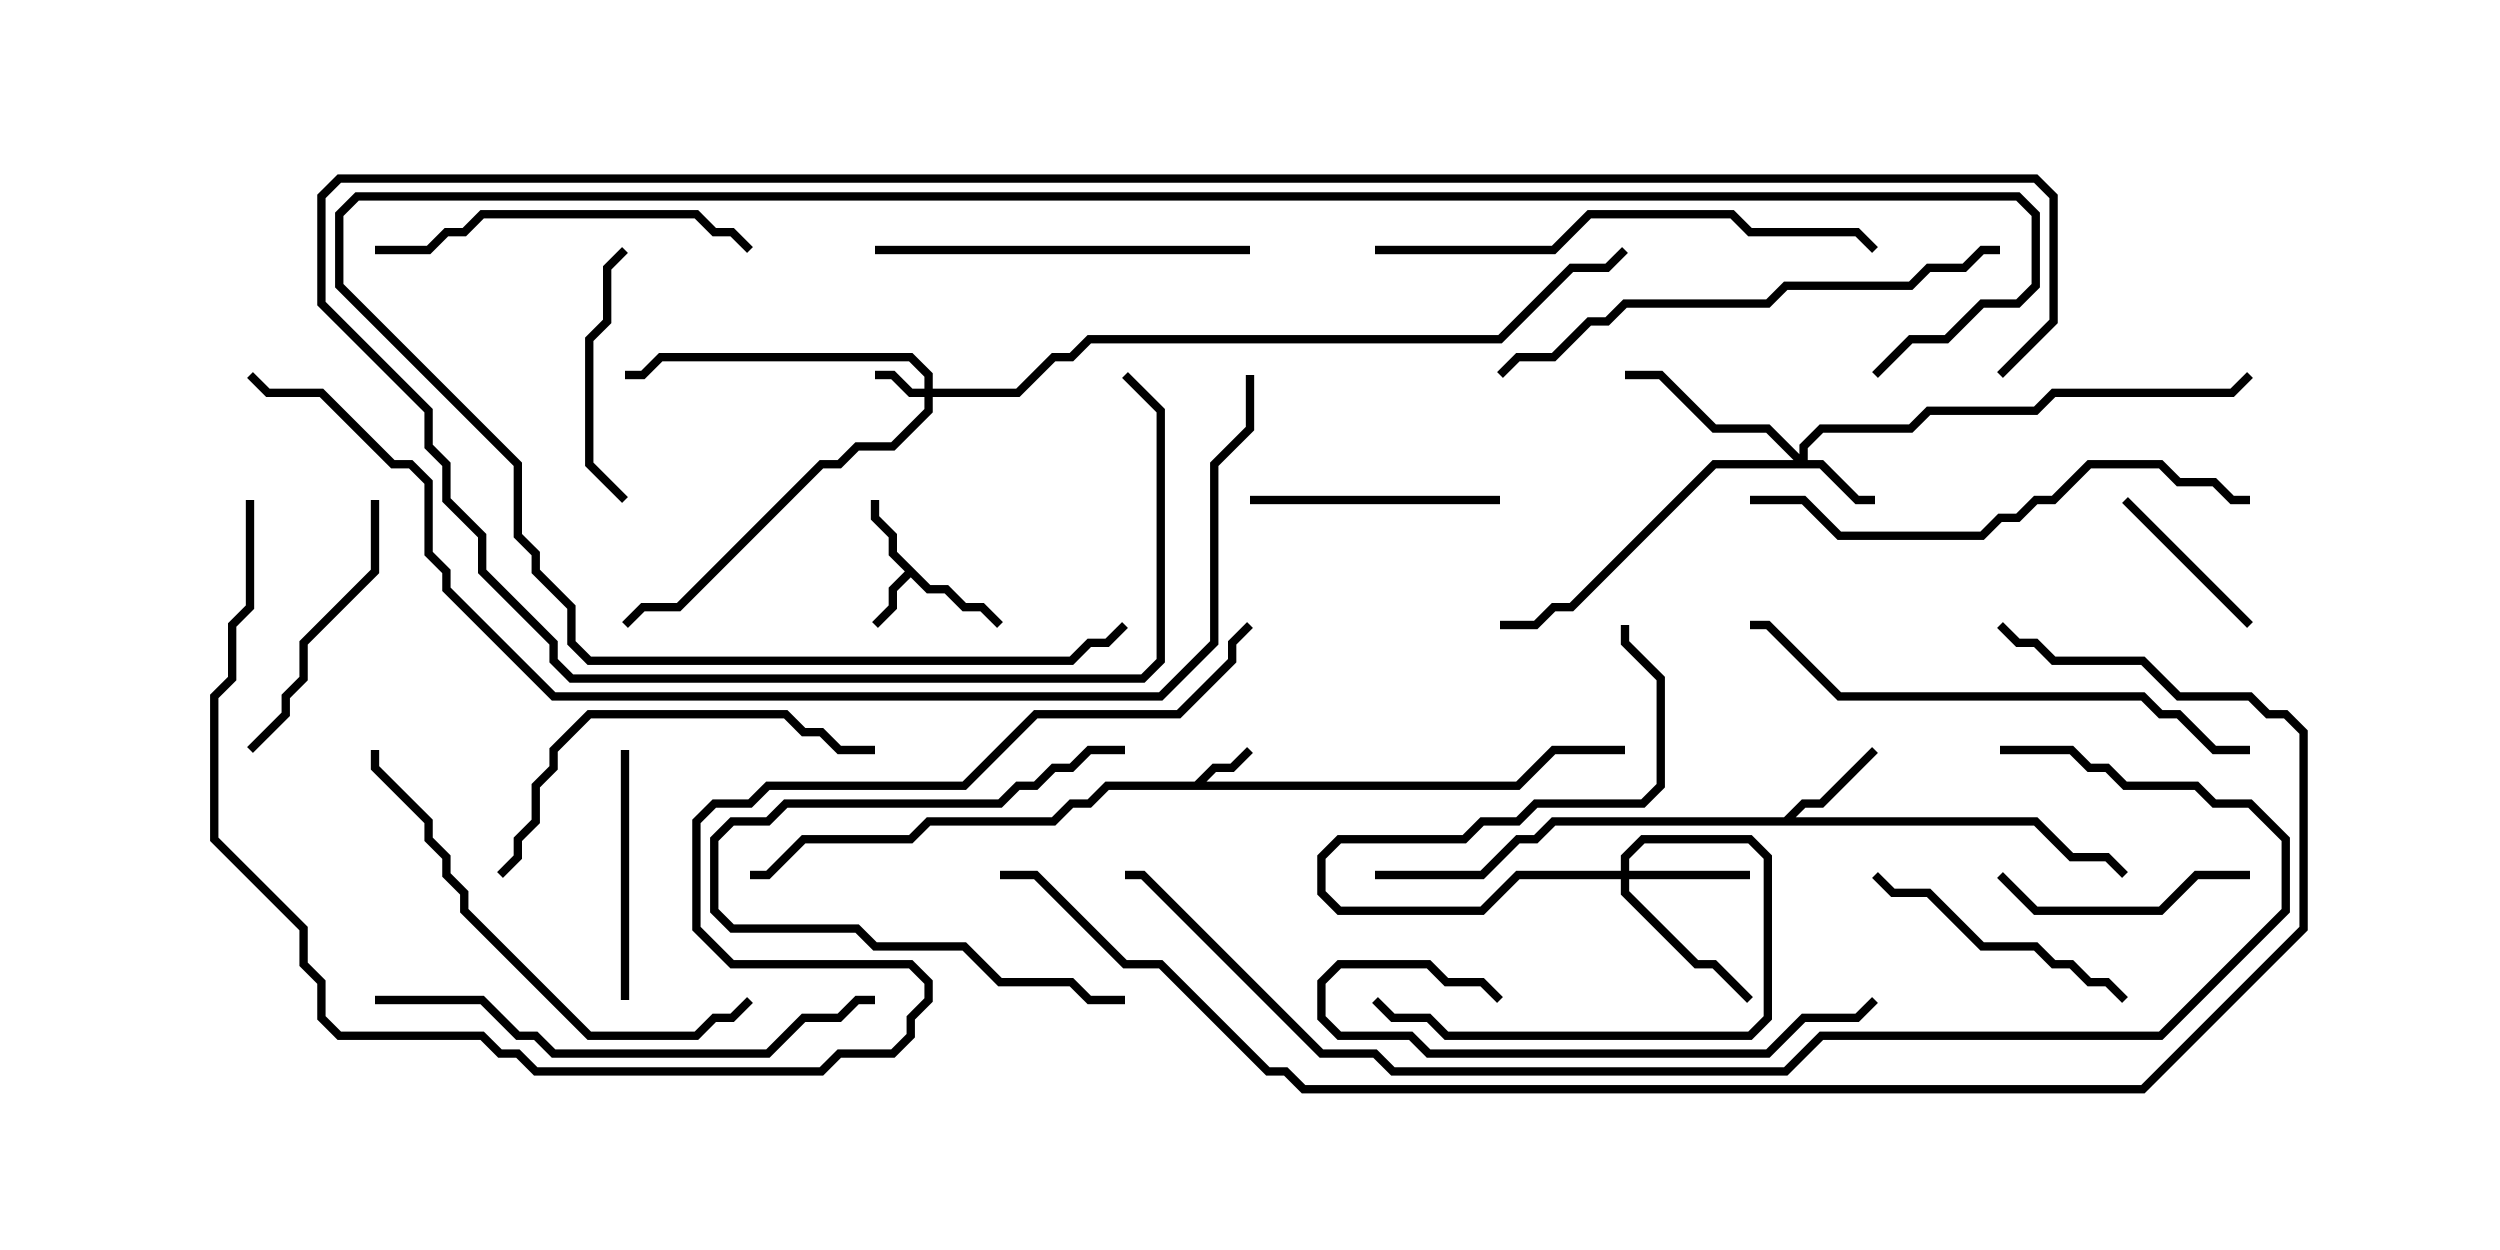 <svg version="1.1" width="30" height="15" xmlns="http://www.w3.org/2000/svg"><path d="M11.164,7.021L11.378,7.021L11.592,7.236L11.806,7.236L12.035,7.465L11.965,7.535L11.765,7.336L11.551,7.336L11.336,7.121L11.122,7.121L10.929,6.928L10.764,7.092L10.764,7.306L10.535,7.535L10.465,7.465L10.664,7.265L10.664,7.051L10.858,6.857L10.664,6.664L10.664,6.449L10.45,6.235L10.45,6L10.55,6L10.55,6.194L10.764,6.408L10.764,6.622z" stroke="none"/><path d="M14.336,9.379L14.551,9.164L14.765,9.164L14.965,8.965L15.035,9.035L14.806,9.264L14.592,9.264L14.478,9.379L18.194,9.379L18.622,8.95L19.5,8.95L19.5,9.05L18.664,9.05L18.235,9.479L13.306,9.479L13.092,9.693L12.878,9.693L12.664,9.907L11.164,9.907L10.949,10.121L9.664,10.121L9.235,10.55L9,10.55L9,10.45L9.194,10.45L9.622,10.021L10.908,10.021L11.122,9.807L12.622,9.807L12.836,9.593L13.051,9.593L13.265,9.379z" stroke="none"/><path d="M21.408,9.807L21.622,9.593L21.836,9.593L22.465,8.965L22.535,9.035L21.878,9.693L21.664,9.693L21.549,9.807L24.449,9.807L24.878,10.236L25.306,10.236L25.535,10.465L25.465,10.535L25.265,10.336L24.836,10.336L24.408,9.907L18.664,9.907L18.449,10.121L18.235,10.121L17.806,10.55L16.5,10.55L16.5,10.45L17.765,10.45L18.194,10.021L18.408,10.021L18.622,9.807z" stroke="none"/><path d="M11.093,4.664L11.093,4.521L10.908,4.336L7.949,4.336L7.735,4.55L7.5,4.55L7.5,4.45L7.694,4.45L7.908,4.236L10.949,4.236L11.193,4.479L11.193,4.664L12.194,4.664L12.622,4.236L12.836,4.236L13.051,4.021L17.979,4.021L18.836,3.164L19.265,3.164L19.465,2.965L19.535,3.035L19.306,3.264L18.878,3.264L18.021,4.121L13.092,4.121L12.878,4.336L12.664,4.336L12.235,4.764L11.193,4.764L11.193,4.949L10.735,5.407L10.306,5.407L10.092,5.621L9.878,5.621L8.164,7.336L7.735,7.336L7.535,7.535L7.465,7.465L7.694,7.236L8.122,7.236L9.836,5.521L10.051,5.521L10.265,5.307L10.694,5.307L11.093,4.908L11.093,4.764L10.908,4.764L10.694,4.55L10.5,4.55L10.5,4.45L10.735,4.45L10.949,4.664z" stroke="none"/><path d="M21.593,5.451L21.593,5.336L21.836,5.093L22.908,5.093L23.122,4.879L24.408,4.879L24.622,4.664L26.765,4.664L26.965,4.465L27.035,4.535L26.806,4.764L24.664,4.764L24.449,4.979L23.164,4.979L22.949,5.193L21.878,5.193L21.693,5.378L21.693,5.521L21.878,5.521L22.306,5.95L22.5,5.95L22.5,6.05L22.265,6.05L21.836,5.621L20.592,5.621L18.878,7.336L18.664,7.336L18.449,7.55L18,7.55L18,7.45L18.408,7.45L18.622,7.236L18.836,7.236L20.551,5.521L21.522,5.521L21.194,5.193L20.551,5.193L19.908,4.55L19.5,4.55L19.5,4.45L19.949,4.45L20.592,5.093L21.235,5.093z" stroke="none"/><path d="M19.45,10.45L19.45,10.265L19.694,10.021L21.021,10.021L21.264,10.265L21.264,12.235L21.021,12.479L17.336,12.479L17.122,12.264L16.694,12.264L16.465,12.035L16.535,11.965L16.735,12.164L17.164,12.164L17.378,12.379L20.979,12.379L21.164,12.194L21.164,10.306L20.979,10.121L19.735,10.121L19.55,10.306L19.55,10.45L21,10.45L21,10.55L19.55,10.55L19.55,10.694L20.378,11.521L20.592,11.521L21.035,11.965L20.965,12.035L20.551,11.621L20.336,11.621L19.45,10.735L19.45,10.55L18.235,10.55L17.806,10.979L16.051,10.979L15.807,10.735L15.807,10.265L16.051,10.021L17.551,10.021L17.765,9.807L18.194,9.807L18.408,9.593L19.694,9.593L19.879,9.408L19.879,8.164L19.45,7.735L19.45,7.5L19.55,7.5L19.55,7.694L19.979,8.122L19.979,9.449L19.735,9.693L18.449,9.693L18.235,9.907L17.806,9.907L17.592,10.121L16.092,10.121L15.907,10.306L15.907,10.694L16.092,10.879L17.765,10.879L18.194,10.45z" stroke="none"/><path d="M27.035,7.465L26.965,7.535L25.465,6.035L25.535,5.965z" stroke="none"/><path d="M13.5,11.95L13.5,12.05L13.051,12.05L12.836,11.836L11.979,11.836L11.551,11.407L10.479,11.407L10.265,11.193L8.765,11.193L8.521,10.949L8.521,10.051L8.765,9.807L9.194,9.807L9.408,9.593L11.979,9.593L12.194,9.379L12.408,9.379L12.622,9.164L12.836,9.164L13.051,8.95L13.5,8.95L13.5,9.05L13.092,9.05L12.878,9.264L12.664,9.264L12.449,9.479L12.235,9.479L12.021,9.693L9.449,9.693L9.235,9.907L8.806,9.907L8.621,10.092L8.621,10.908L8.806,11.093L10.306,11.093L10.521,11.307L11.592,11.307L12.021,11.736L12.878,11.736L13.092,11.95z" stroke="none"/><path d="M27,10.45L27,10.55L26.378,10.55L25.949,10.979L24.408,10.979L23.965,10.535L24.035,10.465L24.449,10.879L25.908,10.879L26.336,10.45z" stroke="none"/><path d="M18,5.95L18,6.05L15,6.05L15,5.95z" stroke="none"/><path d="M7.55,12L7.45,12L7.45,9L7.55,9z" stroke="none"/><path d="M7.465,2.965L7.535,3.035L7.336,3.235L7.336,3.878L7.121,4.092L7.121,5.551L7.535,5.965L7.465,6.035L7.021,5.592L7.021,4.051L7.236,3.836L7.236,3.194z" stroke="none"/><path d="M4.45,6L4.55,6L4.55,6.878L3.693,7.735L3.693,8.164L3.479,8.378L3.479,8.592L3.035,9.035L2.965,8.965L3.379,8.551L3.379,8.336L3.593,8.122L3.593,7.694L4.45,6.836z" stroke="none"/><path d="M25.535,11.965L25.465,12.035L25.265,11.836L25.051,11.836L24.836,11.621L24.622,11.621L24.408,11.407L23.765,11.407L23.122,10.764L22.694,10.764L22.465,10.535L22.535,10.465L22.735,10.664L23.164,10.664L23.806,11.307L24.449,11.307L24.664,11.521L24.878,11.521L25.092,11.736L25.306,11.736z" stroke="none"/><path d="M4.5,3.05L4.5,2.95L5.122,2.95L5.336,2.736L5.551,2.736L5.765,2.521L8.378,2.521L8.592,2.736L8.806,2.736L9.035,2.965L8.965,3.035L8.765,2.836L8.551,2.836L8.336,2.621L5.806,2.621L5.592,2.836L5.378,2.836L5.164,3.05z" stroke="none"/><path d="M10.5,3.05L10.5,2.95L15,2.95L15,3.05z" stroke="none"/><path d="M18.035,11.965L17.965,12.035L17.765,11.836L17.336,11.836L17.122,11.621L16.092,11.621L15.907,11.806L15.907,12.194L16.092,12.379L16.949,12.379L17.164,12.593L21.194,12.593L21.622,12.164L22.265,12.164L22.465,11.965L22.535,12.035L22.306,12.264L21.664,12.264L21.235,12.693L17.122,12.693L16.908,12.479L16.051,12.479L15.807,12.235L15.807,11.765L16.051,11.521L17.164,11.521L17.378,11.736L17.806,11.736z" stroke="none"/><path d="M6.035,10.535L5.965,10.465L6.164,10.265L6.164,10.051L6.379,9.836L6.379,9.408L6.593,9.194L6.593,8.979L7.051,8.521L9.449,8.521L9.664,8.736L9.878,8.736L10.092,8.95L10.5,8.95L10.5,9.05L10.051,9.05L9.836,8.836L9.622,8.836L9.408,8.621L7.092,8.621L6.693,9.021L6.693,9.235L6.479,9.449L6.479,9.878L6.264,10.092L6.264,10.306z" stroke="none"/><path d="M4.45,9L4.55,9L4.55,9.194L5.193,9.836L5.193,10.051L5.407,10.265L5.407,10.479L5.621,10.694L5.621,10.908L7.092,12.379L8.336,12.379L8.551,12.164L8.765,12.164L8.965,11.965L9.035,12.035L8.806,12.264L8.592,12.264L8.378,12.479L7.051,12.479L5.521,10.949L5.521,10.735L5.307,10.521L5.307,10.306L5.093,10.092L5.093,9.878L4.45,9.235z" stroke="none"/><path d="M21,6.05L21,5.95L21.664,5.95L22.092,6.379L23.765,6.379L23.979,6.164L24.194,6.164L24.408,5.95L24.622,5.95L25.051,5.521L25.949,5.521L26.164,5.736L26.592,5.736L26.806,5.95L27,5.95L27,6.05L26.765,6.05L26.551,5.836L26.122,5.836L25.908,5.621L25.092,5.621L24.664,6.05L24.449,6.05L24.235,6.264L24.021,6.264L23.806,6.479L22.051,6.479L21.622,6.05z" stroke="none"/><path d="M16.5,3.05L16.5,2.95L18.622,2.95L19.051,2.521L20.806,2.521L21.021,2.736L22.306,2.736L22.535,2.965L22.465,3.035L22.265,2.836L20.979,2.836L20.765,2.621L19.092,2.621L18.664,3.05z" stroke="none"/><path d="M4.5,12.05L4.5,11.95L5.806,11.95L6.235,12.379L6.449,12.379L6.664,12.593L9.194,12.593L9.622,12.164L10.051,12.164L10.265,11.95L10.5,11.95L10.5,12.05L10.306,12.05L10.092,12.264L9.664,12.264L9.235,12.693L6.622,12.693L6.408,12.479L6.194,12.479L5.765,12.05z" stroke="none"/><path d="M27,8.95L27,9.05L26.551,9.05L26.122,8.621L25.908,8.621L25.694,8.407L22.051,8.407L21.194,7.55L21,7.55L21,7.45L21.235,7.45L22.092,8.307L25.735,8.307L25.949,8.521L26.164,8.521L26.592,8.95z" stroke="none"/><path d="M24,2.95L24,3.05L23.806,3.05L23.592,3.264L23.164,3.264L22.949,3.479L21.449,3.479L21.235,3.693L19.521,3.693L19.306,3.907L19.092,3.907L18.664,4.336L18.235,4.336L18.035,4.535L17.965,4.465L18.194,4.236L18.622,4.236L19.051,3.807L19.265,3.807L19.479,3.593L21.194,3.593L21.408,3.379L22.908,3.379L23.122,3.164L23.551,3.164L23.765,2.95z" stroke="none"/><path d="M22.535,4.535L22.465,4.465L22.908,4.021L23.336,4.021L23.765,3.593L24.194,3.593L24.379,3.408L24.379,2.592L24.194,2.407L4.306,2.407L4.121,2.592L4.121,3.408L6.264,5.551L6.264,6.408L6.479,6.622L6.479,6.836L6.907,7.265L6.907,7.694L7.092,7.879L12.836,7.879L13.051,7.664L13.265,7.664L13.465,7.465L13.535,7.535L13.306,7.764L13.092,7.764L12.878,7.979L7.051,7.979L6.807,7.735L6.807,7.306L6.379,6.878L6.379,6.664L6.164,6.449L6.164,5.592L4.021,3.449L4.021,2.551L4.265,2.307L24.235,2.307L24.479,2.551L24.479,3.449L24.235,3.693L23.806,3.693L23.378,4.121L22.949,4.121z" stroke="none"/><path d="M24.035,4.535L23.965,4.465L24.593,3.836L24.593,2.378L24.408,2.193L4.092,2.193L3.907,2.378L3.907,3.622L5.193,4.908L5.193,5.336L5.407,5.551L5.407,5.979L5.836,6.408L5.836,6.836L6.693,7.694L6.693,7.908L6.878,8.093L13.694,8.093L13.879,7.908L13.879,4.949L13.465,4.535L13.535,4.465L13.979,4.908L13.979,7.949L13.735,8.193L6.836,8.193L6.593,7.949L6.593,7.735L5.736,6.878L5.736,6.449L5.307,6.021L5.307,5.592L5.093,5.378L5.093,4.949L3.807,3.664L3.807,2.336L4.051,2.093L24.449,2.093L24.693,2.336L24.693,3.878z" stroke="none"/><path d="M24,9.05L24,8.95L24.878,8.95L25.092,9.164L25.306,9.164L25.521,9.379L26.378,9.379L26.592,9.593L27.021,9.593L27.479,10.051L27.479,10.949L25.949,12.479L21.878,12.479L21.449,12.907L16.694,12.907L16.479,12.693L15.836,12.693L13.694,10.55L13.5,10.55L13.5,10.45L13.735,10.45L15.878,12.593L16.521,12.593L16.735,12.807L21.408,12.807L21.836,12.379L25.908,12.379L27.379,10.908L27.379,10.092L26.979,9.693L26.551,9.693L26.336,9.479L25.479,9.479L25.265,9.264L25.051,9.264L24.836,9.05z" stroke="none"/><path d="M14.95,4.5L15.05,4.5L15.05,5.164L14.621,5.592L14.621,7.735L13.949,8.407L6.622,8.407L5.307,7.092L5.307,6.878L5.093,6.664L5.093,5.806L4.908,5.621L4.694,5.621L3.836,4.764L3.194,4.764L2.965,4.535L3.035,4.465L3.235,4.664L3.878,4.664L4.735,5.521L4.949,5.521L5.193,5.765L5.193,6.622L5.407,6.836L5.407,7.051L6.664,8.307L13.908,8.307L14.521,7.694L14.521,5.551L14.95,5.122z" stroke="none"/><path d="M2.95,6L3.05,6L3.05,7.306L2.836,7.521L2.836,8.164L2.621,8.378L2.621,10.051L3.693,11.122L3.693,11.551L3.907,11.765L3.907,12.194L4.092,12.379L5.806,12.379L6.021,12.593L6.235,12.593L6.449,12.807L9.836,12.807L10.051,12.593L10.694,12.593L10.879,12.408L10.879,12.194L11.093,11.979L11.093,11.806L10.908,11.621L8.765,11.621L8.307,11.164L8.307,9.836L8.551,9.593L8.979,9.593L9.194,9.379L11.551,9.379L12.408,8.521L14.122,8.521L14.736,7.908L14.736,7.694L14.965,7.465L15.035,7.535L14.836,7.735L14.836,7.949L14.164,8.621L12.449,8.621L11.592,9.479L9.235,9.479L9.021,9.693L8.592,9.693L8.407,9.878L8.407,11.122L8.806,11.521L10.949,11.521L11.193,11.765L11.193,12.021L10.979,12.235L10.979,12.449L10.735,12.693L10.092,12.693L9.878,12.907L6.408,12.907L6.194,12.693L5.979,12.693L5.765,12.479L4.051,12.479L3.807,12.235L3.807,11.806L3.593,11.592L3.593,11.164L2.521,10.092L2.521,8.336L2.736,8.122L2.736,7.479L2.95,7.265z" stroke="none"/><path d="M12,10.55L12,10.45L12.449,10.45L13.521,11.521L13.949,11.521L15.235,12.807L15.449,12.807L15.664,13.021L25.694,13.021L27.593,11.122L27.593,8.806L27.408,8.621L27.194,8.621L26.979,8.407L26.122,8.407L25.694,7.979L24.622,7.979L24.408,7.764L24.194,7.764L23.965,7.535L24.035,7.465L24.235,7.664L24.449,7.664L24.664,7.879L25.735,7.879L26.164,8.307L27.021,8.307L27.235,8.521L27.449,8.521L27.693,8.765L27.693,11.164L25.735,13.121L15.622,13.121L15.408,12.907L15.194,12.907L13.908,11.621L13.479,11.621L12.408,10.55z" stroke="none"/></svg>
